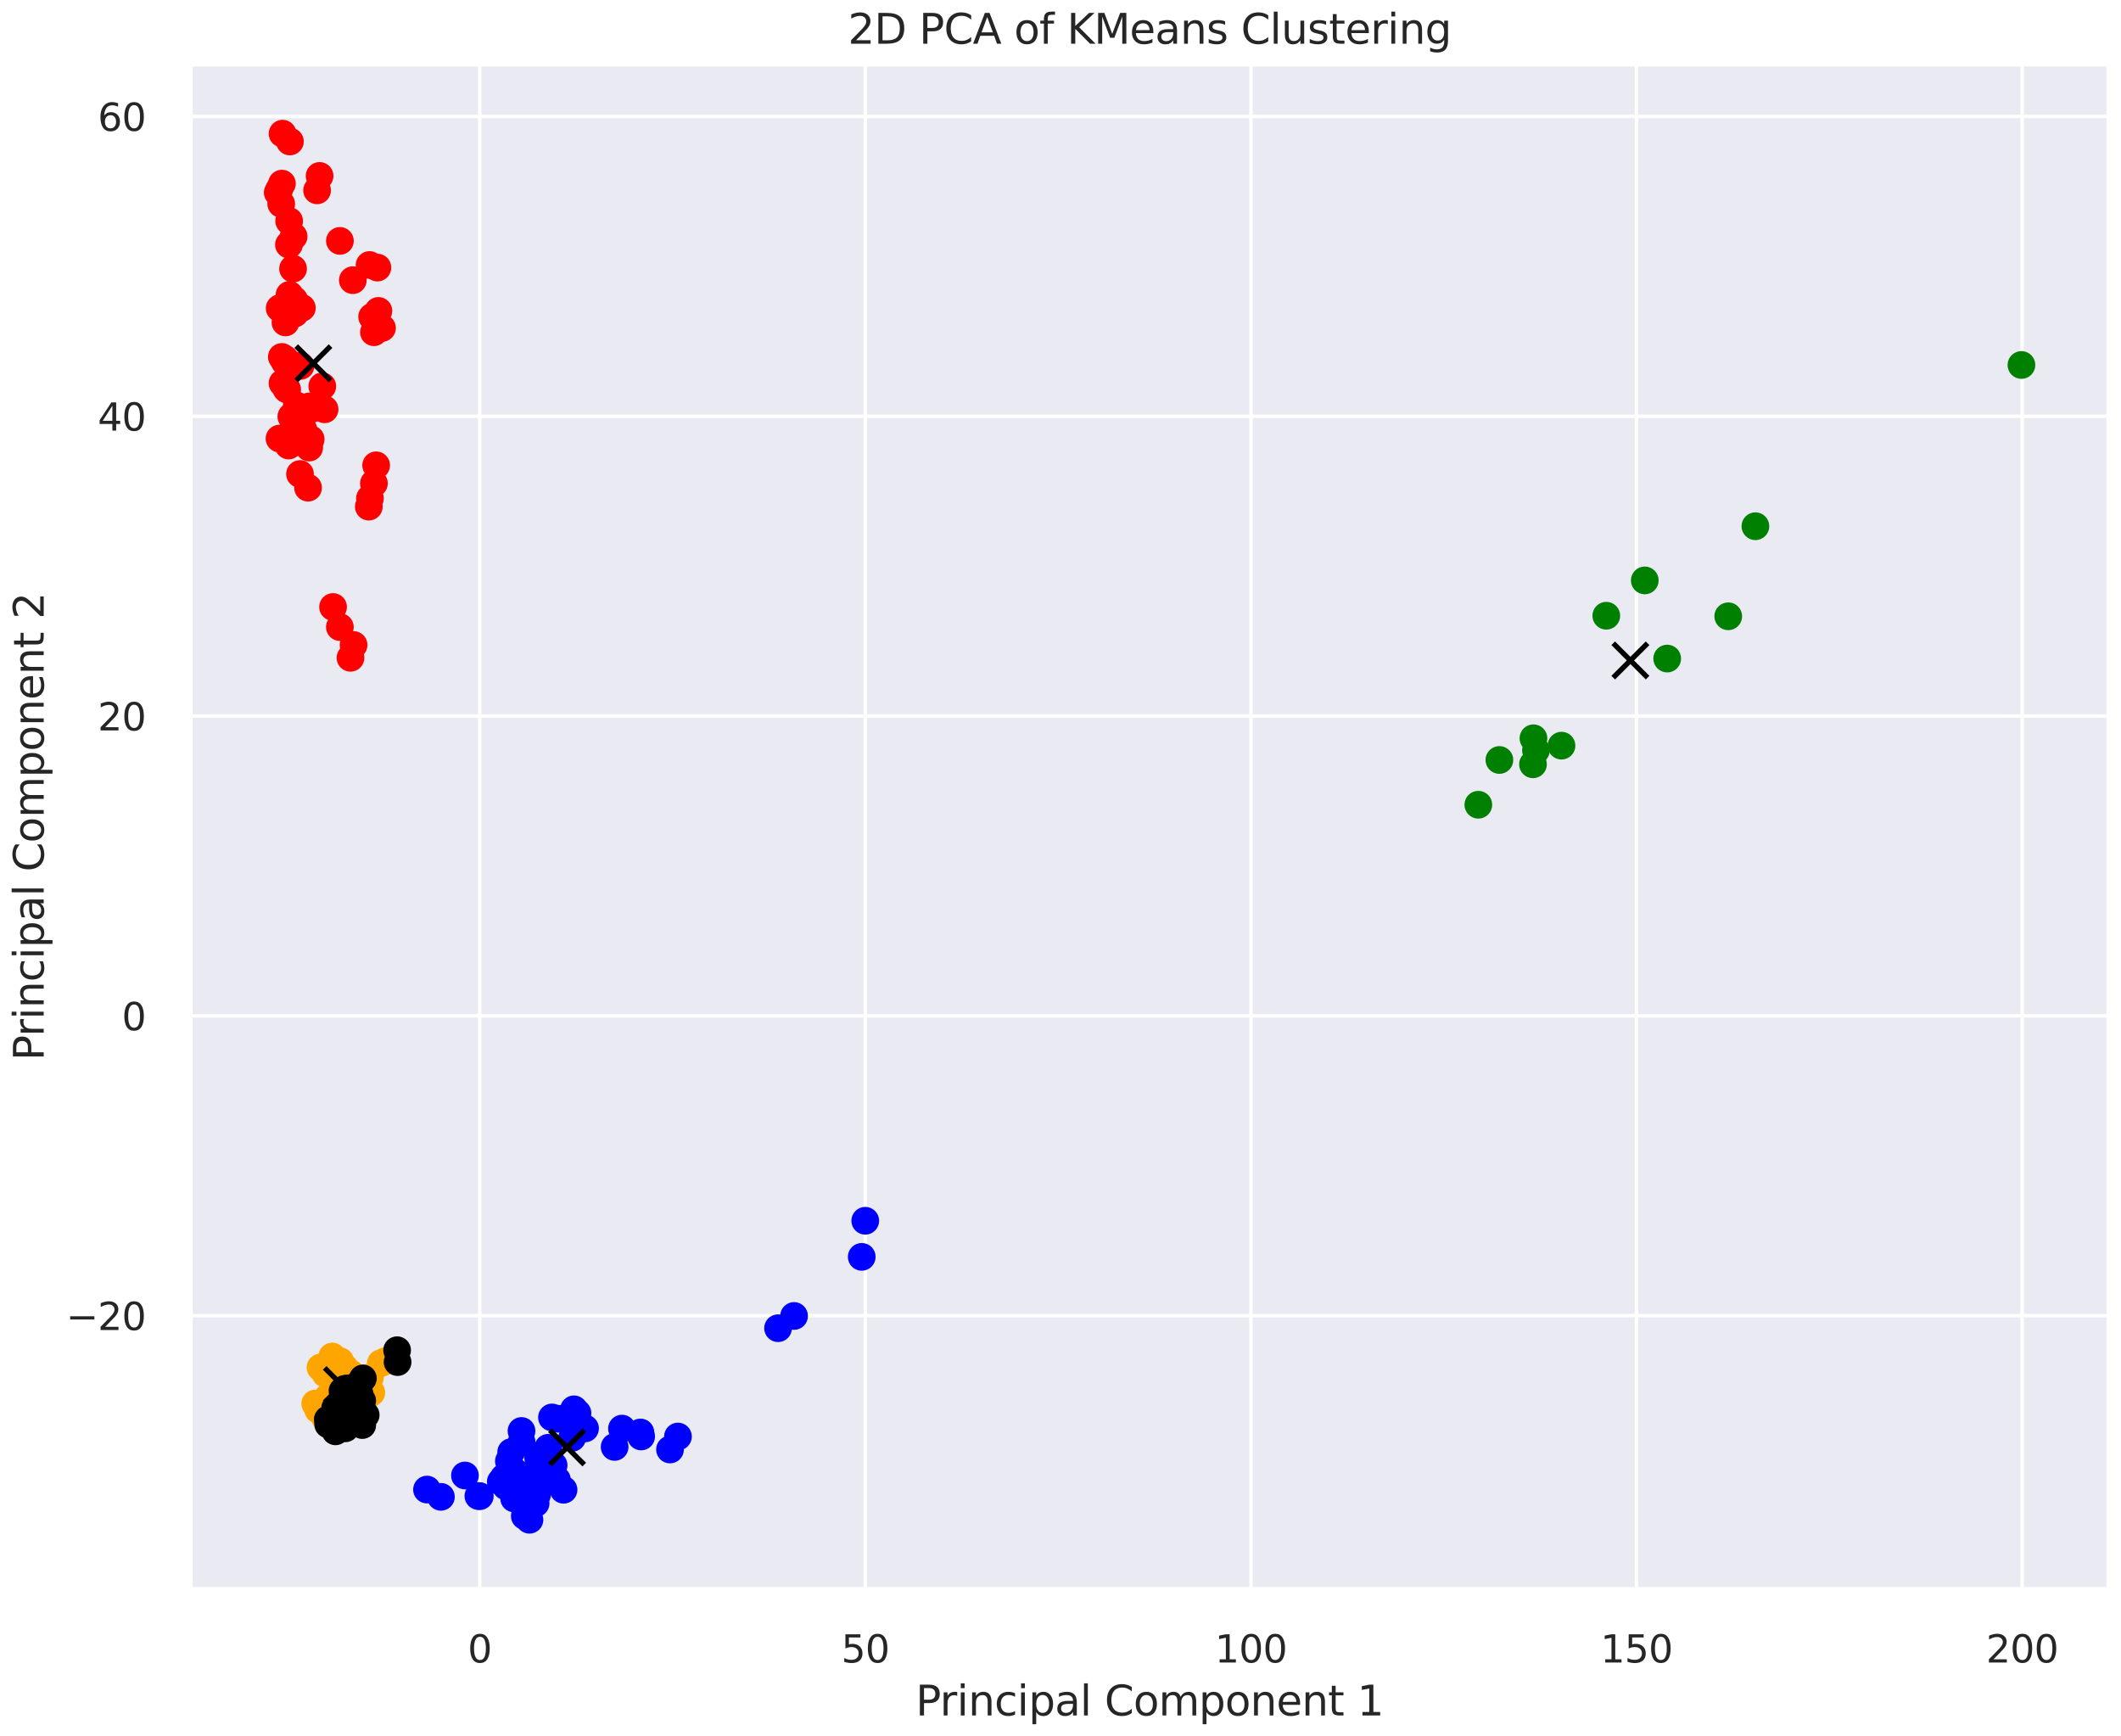 <?xml version="1.0" encoding="utf-8" standalone="no"?>
<!DOCTYPE svg PUBLIC "-//W3C//DTD SVG 1.1//EN"
  "http://www.w3.org/Graphics/SVG/1.1/DTD/svg11.dtd">
<svg height="505.098pt" version="1.1" viewBox="0 0 617.029 505.098" width="617.029pt" xmlns="http://www.w3.org/2000/svg" xmlns:xlink="http://www.w3.org/1999/xlink">
 <defs>
  <style type="text/css">*{stroke-linecap:butt;stroke-linejoin:round;}</style>
 </defs>
 <g id="figure_1">
  <g id="patch_1">
   <path d="M 0 505.098 
L 617.029 505.098 
L 617.029 0 
L 0 0 
z
" style="fill:#ffffff;"/>
  </g>
  <g id="axes_1">
   <g id="patch_2">
    <path d="M 55.429 462.238 
L 613.429 462.238 
L 613.429 18.718 
L 55.429 18.718 
z
" style="fill:#eaeaf2;"/>
   </g>
   <g id="matplotlib.axis_1">
    <g id="xtick_1">
     <g id="line2d_1">
      <path clip-path="url(#pc7538331e0)" d="M 139.546 462.238 
L 139.546 18.718 
" style="fill:none;stroke:#ffffff;stroke-linecap:round;"/>
     </g>
     <g id="text_1">
      <!-- 0 -->
      <g style="fill:#262626;" transform="translate(136.047 483.596)scale(0.11 -0.11)">
       <defs>
        <path d="M 2034 4250 
Q 1547 4250 1301 3770 
Q 1056 3291 1056 2328 
Q 1056 1369 1301 889 
Q 1547 409 2034 409 
Q 2525 409 2770 889 
Q 3016 1369 3016 2328 
Q 3016 3291 2770 3770 
Q 2525 4250 2034 4250 
z
M 2034 4750 
Q 2819 4750 3233 4129 
Q 3647 3509 3647 2328 
Q 3647 1150 3233 529 
Q 2819 -91 2034 -91 
Q 1250 -91 836 529 
Q 422 1150 422 2328 
Q 422 3509 836 4129 
Q 1250 4750 2034 4750 
z
" id="DejaVuSans-30" transform="scale(0.016)"/>
       </defs>
       <use xlink:href="#DejaVuSans-30"/>
      </g>
     </g>
    </g>
    <g id="xtick_2">
     <g id="line2d_2">
      <path clip-path="url(#pc7538331e0)" d="M 251.727 462.238 
L 251.727 18.718 
" style="fill:none;stroke:#ffffff;stroke-linecap:round;"/>
     </g>
     <g id="text_2">
      <!-- 50 -->
      <g style="fill:#262626;" transform="translate(244.728 483.596)scale(0.11 -0.11)">
       <defs>
        <path d="M 691 4666 
L 3169 4666 
L 3169 4134 
L 1269 4134 
L 1269 2991 
Q 1406 3038 1543 3061 
Q 1681 3084 1819 3084 
Q 2600 3084 3056 2656 
Q 3513 2228 3513 1497 
Q 3513 744 3044 326 
Q 2575 -91 1722 -91 
Q 1428 -91 1123 -41 
Q 819 9 494 109 
L 494 744 
Q 775 591 1075 516 
Q 1375 441 1709 441 
Q 2250 441 2565 725 
Q 2881 1009 2881 1497 
Q 2881 1984 2565 2268 
Q 2250 2553 1709 2553 
Q 1456 2553 1204 2497 
Q 953 2441 691 2322 
L 691 4666 
z
" id="DejaVuSans-35" transform="scale(0.016)"/>
       </defs>
       <use xlink:href="#DejaVuSans-35"/>
       <use x="63.623" xlink:href="#DejaVuSans-30"/>
      </g>
     </g>
    </g>
    <g id="xtick_3">
     <g id="line2d_3">
      <path clip-path="url(#pc7538331e0)" d="M 363.908 462.238 
L 363.908 18.718 
" style="fill:none;stroke:#ffffff;stroke-linecap:round;"/>
     </g>
     <g id="text_3">
      <!-- 100 -->
      <g style="fill:#262626;" transform="translate(353.409 483.596)scale(0.11 -0.11)">
       <defs>
        <path d="M 794 531 
L 1825 531 
L 1825 4091 
L 703 3866 
L 703 4441 
L 1819 4666 
L 2450 4666 
L 2450 531 
L 3481 531 
L 3481 0 
L 794 0 
L 794 531 
z
" id="DejaVuSans-31" transform="scale(0.016)"/>
       </defs>
       <use xlink:href="#DejaVuSans-31"/>
       <use x="63.623" xlink:href="#DejaVuSans-30"/>
       <use x="127.246" xlink:href="#DejaVuSans-30"/>
      </g>
     </g>
    </g>
    <g id="xtick_4">
     <g id="line2d_4">
      <path clip-path="url(#pc7538331e0)" d="M 476.088 462.238 
L 476.088 18.718 
" style="fill:none;stroke:#ffffff;stroke-linecap:round;"/>
     </g>
     <g id="text_4">
      <!-- 150 -->
      <g style="fill:#262626;" transform="translate(465.59 483.596)scale(0.11 -0.11)">
       <use xlink:href="#DejaVuSans-31"/>
       <use x="63.623" xlink:href="#DejaVuSans-35"/>
       <use x="127.246" xlink:href="#DejaVuSans-30"/>
      </g>
     </g>
    </g>
    <g id="xtick_5">
     <g id="line2d_5">
      <path clip-path="url(#pc7538331e0)" d="M 588.269 462.238 
L 588.269 18.718 
" style="fill:none;stroke:#ffffff;stroke-linecap:round;"/>
     </g>
     <g id="text_5">
      <!-- 200 -->
      <g style="fill:#262626;" transform="translate(577.771 483.596)scale(0.11 -0.11)">
       <defs>
        <path d="M 1228 531 
L 3431 531 
L 3431 0 
L 469 0 
L 469 531 
Q 828 903 1448 1529 
Q 2069 2156 2228 2338 
Q 2531 2678 2651 2914 
Q 2772 3150 2772 3378 
Q 2772 3750 2511 3984 
Q 2250 4219 1831 4219 
Q 1534 4219 1204 4116 
Q 875 4013 500 3803 
L 500 4441 
Q 881 4594 1212 4672 
Q 1544 4750 1819 4750 
Q 2544 4750 2975 4387 
Q 3406 4025 3406 3419 
Q 3406 3131 3298 2873 
Q 3191 2616 2906 2266 
Q 2828 2175 2409 1742 
Q 1991 1309 1228 531 
z
" id="DejaVuSans-32" transform="scale(0.016)"/>
       </defs>
       <use xlink:href="#DejaVuSans-32"/>
       <use x="63.623" xlink:href="#DejaVuSans-30"/>
       <use x="127.246" xlink:href="#DejaVuSans-30"/>
      </g>
     </g>
    </g>
    <g id="text_6">
     <!-- Principal Component 1 -->
     <g style="fill:#262626;" transform="translate(266.395 499.002)scale(0.12 -0.12)">
      <defs>
       <path d="M 1259 4147 
L 1259 2394 
L 2053 2394 
Q 2494 2394 2734 2622 
Q 2975 2850 2975 3272 
Q 2975 3691 2734 3919 
Q 2494 4147 2053 4147 
L 1259 4147 
z
M 628 4666 
L 2053 4666 
Q 2838 4666 3239 4311 
Q 3641 3956 3641 3272 
Q 3641 2581 3239 2228 
Q 2838 1875 2053 1875 
L 1259 1875 
L 1259 0 
L 628 0 
L 628 4666 
z
" id="DejaVuSans-50" transform="scale(0.016)"/>
       <path d="M 2631 2963 
Q 2534 3019 2420 3045 
Q 2306 3072 2169 3072 
Q 1681 3072 1420 2755 
Q 1159 2438 1159 1844 
L 1159 0 
L 581 0 
L 581 3500 
L 1159 3500 
L 1159 2956 
Q 1341 3275 1631 3429 
Q 1922 3584 2338 3584 
Q 2397 3584 2469 3576 
Q 2541 3569 2628 3553 
L 2631 2963 
z
" id="DejaVuSans-72" transform="scale(0.016)"/>
       <path d="M 603 3500 
L 1178 3500 
L 1178 0 
L 603 0 
L 603 3500 
z
M 603 4863 
L 1178 4863 
L 1178 4134 
L 603 4134 
L 603 4863 
z
" id="DejaVuSans-69" transform="scale(0.016)"/>
       <path d="M 3513 2113 
L 3513 0 
L 2938 0 
L 2938 2094 
Q 2938 2591 2744 2837 
Q 2550 3084 2163 3084 
Q 1697 3084 1428 2787 
Q 1159 2491 1159 1978 
L 1159 0 
L 581 0 
L 581 3500 
L 1159 3500 
L 1159 2956 
Q 1366 3272 1645 3428 
Q 1925 3584 2291 3584 
Q 2894 3584 3203 3211 
Q 3513 2838 3513 2113 
z
" id="DejaVuSans-6e" transform="scale(0.016)"/>
       <path d="M 3122 3366 
L 3122 2828 
Q 2878 2963 2633 3030 
Q 2388 3097 2138 3097 
Q 1578 3097 1268 2742 
Q 959 2388 959 1747 
Q 959 1106 1268 751 
Q 1578 397 2138 397 
Q 2388 397 2633 464 
Q 2878 531 3122 666 
L 3122 134 
Q 2881 22 2623 -34 
Q 2366 -91 2075 -91 
Q 1284 -91 818 406 
Q 353 903 353 1747 
Q 353 2603 823 3093 
Q 1294 3584 2113 3584 
Q 2378 3584 2631 3529 
Q 2884 3475 3122 3366 
z
" id="DejaVuSans-63" transform="scale(0.016)"/>
       <path d="M 1159 525 
L 1159 -1331 
L 581 -1331 
L 581 3500 
L 1159 3500 
L 1159 2969 
Q 1341 3281 1617 3432 
Q 1894 3584 2278 3584 
Q 2916 3584 3314 3078 
Q 3713 2572 3713 1747 
Q 3713 922 3314 415 
Q 2916 -91 2278 -91 
Q 1894 -91 1617 61 
Q 1341 213 1159 525 
z
M 3116 1747 
Q 3116 2381 2855 2742 
Q 2594 3103 2138 3103 
Q 1681 3103 1420 2742 
Q 1159 2381 1159 1747 
Q 1159 1113 1420 752 
Q 1681 391 2138 391 
Q 2594 391 2855 752 
Q 3116 1113 3116 1747 
z
" id="DejaVuSans-70" transform="scale(0.016)"/>
       <path d="M 2194 1759 
Q 1497 1759 1228 1600 
Q 959 1441 959 1056 
Q 959 750 1161 570 
Q 1363 391 1709 391 
Q 2188 391 2477 730 
Q 2766 1069 2766 1631 
L 2766 1759 
L 2194 1759 
z
M 3341 1997 
L 3341 0 
L 2766 0 
L 2766 531 
Q 2569 213 2275 61 
Q 1981 -91 1556 -91 
Q 1019 -91 701 211 
Q 384 513 384 1019 
Q 384 1609 779 1909 
Q 1175 2209 1959 2209 
L 2766 2209 
L 2766 2266 
Q 2766 2663 2505 2880 
Q 2244 3097 1772 3097 
Q 1472 3097 1187 3025 
Q 903 2953 641 2809 
L 641 3341 
Q 956 3463 1253 3523 
Q 1550 3584 1831 3584 
Q 2591 3584 2966 3190 
Q 3341 2797 3341 1997 
z
" id="DejaVuSans-61" transform="scale(0.016)"/>
       <path d="M 603 4863 
L 1178 4863 
L 1178 0 
L 603 0 
L 603 4863 
z
" id="DejaVuSans-6c" transform="scale(0.016)"/>
       <path id="DejaVuSans-20" transform="scale(0.016)"/>
       <path d="M 4122 4306 
L 4122 3641 
Q 3803 3938 3442 4084 
Q 3081 4231 2675 4231 
Q 1875 4231 1450 3742 
Q 1025 3253 1025 2328 
Q 1025 1406 1450 917 
Q 1875 428 2675 428 
Q 3081 428 3442 575 
Q 3803 722 4122 1019 
L 4122 359 
Q 3791 134 3420 21 
Q 3050 -91 2638 -91 
Q 1578 -91 968 557 
Q 359 1206 359 2328 
Q 359 3453 968 4101 
Q 1578 4750 2638 4750 
Q 3056 4750 3426 4639 
Q 3797 4528 4122 4306 
z
" id="DejaVuSans-43" transform="scale(0.016)"/>
       <path d="M 1959 3097 
Q 1497 3097 1228 2736 
Q 959 2375 959 1747 
Q 959 1119 1226 758 
Q 1494 397 1959 397 
Q 2419 397 2687 759 
Q 2956 1122 2956 1747 
Q 2956 2369 2687 2733 
Q 2419 3097 1959 3097 
z
M 1959 3584 
Q 2709 3584 3137 3096 
Q 3566 2609 3566 1747 
Q 3566 888 3137 398 
Q 2709 -91 1959 -91 
Q 1206 -91 779 398 
Q 353 888 353 1747 
Q 353 2609 779 3096 
Q 1206 3584 1959 3584 
z
" id="DejaVuSans-6f" transform="scale(0.016)"/>
       <path d="M 3328 2828 
Q 3544 3216 3844 3400 
Q 4144 3584 4550 3584 
Q 5097 3584 5394 3201 
Q 5691 2819 5691 2113 
L 5691 0 
L 5113 0 
L 5113 2094 
Q 5113 2597 4934 2840 
Q 4756 3084 4391 3084 
Q 3944 3084 3684 2787 
Q 3425 2491 3425 1978 
L 3425 0 
L 2847 0 
L 2847 2094 
Q 2847 2600 2669 2842 
Q 2491 3084 2119 3084 
Q 1678 3084 1418 2786 
Q 1159 2488 1159 1978 
L 1159 0 
L 581 0 
L 581 3500 
L 1159 3500 
L 1159 2956 
Q 1356 3278 1631 3431 
Q 1906 3584 2284 3584 
Q 2666 3584 2933 3390 
Q 3200 3197 3328 2828 
z
" id="DejaVuSans-6d" transform="scale(0.016)"/>
       <path d="M 3597 1894 
L 3597 1613 
L 953 1613 
Q 991 1019 1311 708 
Q 1631 397 2203 397 
Q 2534 397 2845 478 
Q 3156 559 3463 722 
L 3463 178 
Q 3153 47 2828 -22 
Q 2503 -91 2169 -91 
Q 1331 -91 842 396 
Q 353 884 353 1716 
Q 353 2575 817 3079 
Q 1281 3584 2069 3584 
Q 2775 3584 3186 3129 
Q 3597 2675 3597 1894 
z
M 3022 2063 
Q 3016 2534 2758 2815 
Q 2500 3097 2075 3097 
Q 1594 3097 1305 2825 
Q 1016 2553 972 2059 
L 3022 2063 
z
" id="DejaVuSans-65" transform="scale(0.016)"/>
       <path d="M 1172 4494 
L 1172 3500 
L 2356 3500 
L 2356 3053 
L 1172 3053 
L 1172 1153 
Q 1172 725 1289 603 
Q 1406 481 1766 481 
L 2356 481 
L 2356 0 
L 1766 0 
Q 1100 0 847 248 
Q 594 497 594 1153 
L 594 3053 
L 172 3053 
L 172 3500 
L 594 3500 
L 594 4494 
L 1172 4494 
z
" id="DejaVuSans-74" transform="scale(0.016)"/>
      </defs>
      <use xlink:href="#DejaVuSans-50"/>
      <use x="58.553" xlink:href="#DejaVuSans-72"/>
      <use x="99.666" xlink:href="#DejaVuSans-69"/>
      <use x="127.449" xlink:href="#DejaVuSans-6e"/>
      <use x="190.828" xlink:href="#DejaVuSans-63"/>
      <use x="245.809" xlink:href="#DejaVuSans-69"/>
      <use x="273.592" xlink:href="#DejaVuSans-70"/>
      <use x="337.068" xlink:href="#DejaVuSans-61"/>
      <use x="398.348" xlink:href="#DejaVuSans-6c"/>
      <use x="426.131" xlink:href="#DejaVuSans-20"/>
      <use x="457.918" xlink:href="#DejaVuSans-43"/>
      <use x="527.742" xlink:href="#DejaVuSans-6f"/>
      <use x="588.924" xlink:href="#DejaVuSans-6d"/>
      <use x="686.336" xlink:href="#DejaVuSans-70"/>
      <use x="749.812" xlink:href="#DejaVuSans-6f"/>
      <use x="810.994" xlink:href="#DejaVuSans-6e"/>
      <use x="874.373" xlink:href="#DejaVuSans-65"/>
      <use x="935.896" xlink:href="#DejaVuSans-6e"/>
      <use x="999.275" xlink:href="#DejaVuSans-74"/>
      <use x="1038.484" xlink:href="#DejaVuSans-20"/>
      <use x="1070.271" xlink:href="#DejaVuSans-31"/>
     </g>
    </g>
   </g>
   <g id="matplotlib.axis_2">
    <g id="ytick_1">
     <g id="line2d_6">
      <path clip-path="url(#pc7538331e0)" d="M 55.429 382.704 
L 613.429 382.704 
" style="fill:none;stroke:#ffffff;stroke-linecap:round;"/>
     </g>
     <g id="text_7">
      <!-- −20 -->
      <g style="fill:#262626;" transform="translate(19.214 386.883)scale(0.11 -0.11)">
       <defs>
        <path d="M 678 2272 
L 4684 2272 
L 4684 1741 
L 678 1741 
L 678 2272 
z
" id="DejaVuSans-2212" transform="scale(0.016)"/>
       </defs>
       <use xlink:href="#DejaVuSans-2212"/>
       <use x="83.789" xlink:href="#DejaVuSans-32"/>
       <use x="147.412" xlink:href="#DejaVuSans-30"/>
      </g>
     </g>
    </g>
    <g id="ytick_2">
     <g id="line2d_7">
      <path clip-path="url(#pc7538331e0)" d="M 55.429 295.497 
L 613.429 295.497 
" style="fill:none;stroke:#ffffff;stroke-linecap:round;"/>
     </g>
     <g id="text_8">
      <!-- 0 -->
      <g style="fill:#262626;" transform="translate(35.43 299.677)scale(0.11 -0.11)">
       <use xlink:href="#DejaVuSans-30"/>
      </g>
     </g>
    </g>
    <g id="ytick_3">
     <g id="line2d_8">
      <path clip-path="url(#pc7538331e0)" d="M 55.429 208.291 
L 613.429 208.291 
" style="fill:none;stroke:#ffffff;stroke-linecap:round;"/>
     </g>
     <g id="text_9">
      <!-- 20 -->
      <g style="fill:#262626;" transform="translate(28.431 212.47)scale(0.11 -0.11)">
       <use xlink:href="#DejaVuSans-32"/>
       <use x="63.623" xlink:href="#DejaVuSans-30"/>
      </g>
     </g>
    </g>
    <g id="ytick_4">
     <g id="line2d_9">
      <path clip-path="url(#pc7538331e0)" d="M 55.429 121.084 
L 613.429 121.084 
" style="fill:none;stroke:#ffffff;stroke-linecap:round;"/>
     </g>
     <g id="text_10">
      <!-- 40 -->
      <g style="fill:#262626;" transform="translate(28.431 125.263)scale(0.11 -0.11)">
       <defs>
        <path d="M 2419 4116 
L 825 1625 
L 2419 1625 
L 2419 4116 
z
M 2253 4666 
L 3047 4666 
L 3047 1625 
L 3713 1625 
L 3713 1100 
L 3047 1100 
L 3047 0 
L 2419 0 
L 2419 1100 
L 313 1100 
L 313 1709 
L 2253 4666 
z
" id="DejaVuSans-34" transform="scale(0.016)"/>
       </defs>
       <use xlink:href="#DejaVuSans-34"/>
       <use x="63.623" xlink:href="#DejaVuSans-30"/>
      </g>
     </g>
    </g>
    <g id="ytick_5">
     <g id="line2d_10">
      <path clip-path="url(#pc7538331e0)" d="M 55.429 33.877 
L 613.429 33.877 
" style="fill:none;stroke:#ffffff;stroke-linecap:round;"/>
     </g>
     <g id="text_11">
      <!-- 60 -->
      <g style="fill:#262626;" transform="translate(28.431 38.056)scale(0.11 -0.11)">
       <defs>
        <path d="M 2113 2584 
Q 1688 2584 1439 2293 
Q 1191 2003 1191 1497 
Q 1191 994 1439 701 
Q 1688 409 2113 409 
Q 2538 409 2786 701 
Q 3034 994 3034 1497 
Q 3034 2003 2786 2293 
Q 2538 2584 2113 2584 
z
M 3366 4563 
L 3366 3988 
Q 3128 4100 2886 4159 
Q 2644 4219 2406 4219 
Q 1781 4219 1451 3797 
Q 1122 3375 1075 2522 
Q 1259 2794 1537 2939 
Q 1816 3084 2150 3084 
Q 2853 3084 3261 2657 
Q 3669 2231 3669 1497 
Q 3669 778 3244 343 
Q 2819 -91 2113 -91 
Q 1303 -91 875 529 
Q 447 1150 447 2328 
Q 447 3434 972 4092 
Q 1497 4750 2381 4750 
Q 2619 4750 2861 4703 
Q 3103 4656 3366 4563 
z
" id="DejaVuSans-36" transform="scale(0.016)"/>
       </defs>
       <use xlink:href="#DejaVuSans-36"/>
       <use x="63.623" xlink:href="#DejaVuSans-30"/>
      </g>
     </g>
    </g>
    <g id="text_12">
     <!-- Principal Component 2 -->
     <g style="fill:#262626;" transform="translate(12.718 308.512)rotate(-90)scale(0.12 -0.12)">
      <use xlink:href="#DejaVuSans-50"/>
      <use x="58.553" xlink:href="#DejaVuSans-72"/>
      <use x="99.666" xlink:href="#DejaVuSans-69"/>
      <use x="127.449" xlink:href="#DejaVuSans-6e"/>
      <use x="190.828" xlink:href="#DejaVuSans-63"/>
      <use x="245.809" xlink:href="#DejaVuSans-69"/>
      <use x="273.592" xlink:href="#DejaVuSans-70"/>
      <use x="337.068" xlink:href="#DejaVuSans-61"/>
      <use x="398.348" xlink:href="#DejaVuSans-6c"/>
      <use x="426.131" xlink:href="#DejaVuSans-20"/>
      <use x="457.918" xlink:href="#DejaVuSans-43"/>
      <use x="527.742" xlink:href="#DejaVuSans-6f"/>
      <use x="588.924" xlink:href="#DejaVuSans-6d"/>
      <use x="686.336" xlink:href="#DejaVuSans-70"/>
      <use x="749.812" xlink:href="#DejaVuSans-6f"/>
      <use x="810.994" xlink:href="#DejaVuSans-6e"/>
      <use x="874.373" xlink:href="#DejaVuSans-65"/>
      <use x="935.896" xlink:href="#DejaVuSans-6e"/>
      <use x="999.275" xlink:href="#DejaVuSans-74"/>
      <use x="1038.484" xlink:href="#DejaVuSans-20"/>
      <use x="1070.271" xlink:href="#DejaVuSans-32"/>
     </g>
    </g>
   </g>
   <g id="PathCollection_1">
    <defs>
     <path d="M 0 3.536 
C 0.938 3.536 1.837 3.163 2.5 2.5 
C 3.163 1.837 3.536 0.938 3.536 0 
C 3.536 -0.938 3.163 -1.837 2.5 -2.5 
C 1.837 -3.163 0.938 -3.536 0 -3.536 
C -0.938 -3.536 -1.837 -3.163 -2.5 -2.5 
C -3.163 -1.837 -3.536 -0.938 -3.536 0 
C -3.536 0.938 -3.163 1.837 -2.5 2.5 
C -1.837 3.163 -0.938 3.536 0 3.536 
z
" id="m1cd8413b7b" style="stroke:#ffa500;"/>
    </defs>
    <g clip-path="url(#pc7538331e0)">
     <use style="fill:#ffa500;stroke:#ffa500;" x="97.732" xlink:href="#m1cd8413b7b" y="403.321"/>
     <use style="fill:#ffa500;stroke:#ffa500;" x="97.269" xlink:href="#m1cd8413b7b" y="403.902"/>
     <use style="fill:#ffa500;stroke:#ffa500;" x="94.446" xlink:href="#m1cd8413b7b" y="412.096"/>
     <use style="fill:#ffa500;stroke:#ffa500;" x="92.542" xlink:href="#m1cd8413b7b" y="410.053"/>
     <use style="fill:#ffa500;stroke:#ffa500;" x="95.424" xlink:href="#m1cd8413b7b" y="406.373"/>
     <use style="fill:#ffa500;stroke:#ffa500;" x="96.346" xlink:href="#m1cd8413b7b" y="409.807"/>
     <use style="fill:#ffa500;stroke:#ffa500;" x="104.04" xlink:href="#m1cd8413b7b" y="403.378"/>
     <use style="fill:#ffa500;stroke:#ffa500;" x="105.731" xlink:href="#m1cd8413b7b" y="402.791"/>
     <use style="fill:#ffa500;stroke:#ffa500;" x="100.219" xlink:href="#m1cd8413b7b" y="397.806"/>
     <use style="fill:#ffa500;stroke:#ffa500;" x="100.264" xlink:href="#m1cd8413b7b" y="398.776"/>
     <use style="fill:#ffa500;stroke:#ffa500;" x="97.138" xlink:href="#m1cd8413b7b" y="400.749"/>
     <use style="fill:#ffa500;stroke:#ffa500;" x="97.617" xlink:href="#m1cd8413b7b" y="403.576"/>
     <use style="fill:#ffa500;stroke:#ffa500;" x="102.103" xlink:href="#m1cd8413b7b" y="399.552"/>
     <use style="fill:#ffa500;stroke:#ffa500;" x="101.376" xlink:href="#m1cd8413b7b" y="403.132"/>
     <use style="fill:#ffa500;stroke:#ffa500;" x="94.463" xlink:href="#m1cd8413b7b" y="398.781"/>
     <use style="fill:#ffa500;stroke:#ffa500;" x="93.236" xlink:href="#m1cd8413b7b" y="397.773"/>
     <use style="fill:#ffa500;stroke:#ffa500;" x="94.666" xlink:href="#m1cd8413b7b" y="399.579"/>
     <use style="fill:#ffa500;stroke:#ffa500;" x="95.053" xlink:href="#m1cd8413b7b" y="397.857"/>
     <use style="fill:#ffa500;stroke:#ffa500;" x="108.019" xlink:href="#m1cd8413b7b" y="405.075"/>
     <use style="fill:#ffa500;stroke:#ffa500;" x="107.255" xlink:href="#m1cd8413b7b" y="405.617"/>
     <use style="fill:#ffa500;stroke:#ffa500;" x="107.461" xlink:href="#m1cd8413b7b" y="400.774"/>
     <use style="fill:#ffa500;stroke:#ffa500;" x="107.615" xlink:href="#m1cd8413b7b" y="400.642"/>
     <use style="fill:#ffa500;stroke:#ffa500;" x="98.963" xlink:href="#m1cd8413b7b" y="395.95"/>
     <use style="fill:#ffa500;stroke:#ffa500;" x="96.658" xlink:href="#m1cd8413b7b" y="394.581"/>
     <use style="fill:#ffa500;stroke:#ffa500;" x="112.149" xlink:href="#m1cd8413b7b" y="395.929"/>
     <use style="fill:#ffa500;stroke:#ffa500;" x="110.804" xlink:href="#m1cd8413b7b" y="396.517"/>
     <use style="fill:#ffa500;stroke:#ffa500;" x="92.05" xlink:href="#m1cd8413b7b" y="408.396"/>
     <use style="fill:#ffa500;stroke:#ffa500;" x="91.702" xlink:href="#m1cd8413b7b" y="408.267"/>
     <use style="fill:#ffa500;stroke:#ffa500;" x="96.269" xlink:href="#m1cd8413b7b" y="413.015"/>
     <use style="fill:#ffa500;stroke:#ffa500;" x="95.03" xlink:href="#m1cd8413b7b" y="413.136"/>
    </g>
   </g>
   <g id="PathCollection_2">
    <defs>
     <path d="M 0 3.536 
C 0.938 3.536 1.837 3.163 2.5 2.5 
C 3.163 1.837 3.536 0.938 3.536 0 
C 3.536 -0.938 3.163 -1.837 2.5 -2.5 
C 1.837 -3.163 0.938 -3.536 0 -3.536 
C -0.938 -3.536 -1.837 -3.163 -2.5 -2.5 
C -3.163 -1.837 -3.536 -0.938 -3.536 0 
C -3.536 0.938 -3.163 1.837 -2.5 2.5 
C -1.837 3.163 -0.938 3.536 0 3.536 
z
" id="m975caaca5e" style="stroke:#008000;"/>
    </defs>
    <g clip-path="url(#pc7538331e0)">
     <use style="fill:#008000;stroke:#008000;" x="430.069" xlink:href="#m975caaca5e" y="234.088"/>
     <use style="fill:#008000;stroke:#008000;" x="446.831" xlink:href="#m975caaca5e" y="218.241"/>
     <use style="fill:#008000;stroke:#008000;" x="445.965" xlink:href="#m975caaca5e" y="222.321"/>
     <use style="fill:#008000;stroke:#008000;" x="454.262" xlink:href="#m975caaca5e" y="216.901"/>
     <use style="fill:#008000;stroke:#008000;" x="485.01" xlink:href="#m975caaca5e" y="191.566"/>
     <use style="fill:#008000;stroke:#008000;" x="502.77" xlink:href="#m975caaca5e" y="179.267"/>
     <use style="fill:#008000;stroke:#008000;" x="510.675" xlink:href="#m975caaca5e" y="153.07"/>
     <use style="fill:#008000;stroke:#008000;" x="588.065" xlink:href="#m975caaca5e" y="106.171"/>
     <use style="fill:#008000;stroke:#008000;" x="478.489" xlink:href="#m975caaca5e" y="168.832"/>
     <use style="fill:#008000;stroke:#008000;" x="467.294" xlink:href="#m975caaca5e" y="179.108"/>
     <use style="fill:#008000;stroke:#008000;" x="436.194" xlink:href="#m975caaca5e" y="221.065"/>
     <use style="fill:#008000;stroke:#008000;" x="446.1" xlink:href="#m975caaca5e" y="214.751"/>
    </g>
   </g>
   <g id="PathCollection_3">
    <defs>
     <path d="M 0 3.536 
C 0.938 3.536 1.837 3.163 2.5 2.5 
C 3.163 1.837 3.536 0.938 3.536 0 
C 3.536 -0.938 3.163 -1.837 2.5 -2.5 
C 1.837 -3.163 0.938 -3.536 0 -3.536 
C -0.938 -3.536 -1.837 -3.163 -2.5 -2.5 
C -3.163 -1.837 -3.536 -0.938 -3.536 0 
C -3.536 0.938 -3.163 1.837 -2.5 2.5 
C -1.837 3.163 -0.938 3.536 0 3.536 
z
" id="m16de7e9abf" style="stroke:#ff0000;"/>
    </defs>
    <g clip-path="url(#pc7538331e0)">
     <use style="fill:#ff0000;stroke:#ff0000;" x="85.256" xlink:href="#m16de7e9abf" y="78.157"/>
     <use style="fill:#ff0000;stroke:#ff0000;" x="84.058" xlink:href="#m16de7e9abf" y="71.165"/>
     <use style="fill:#ff0000;stroke:#ff0000;" x="84.226" xlink:href="#m16de7e9abf" y="85.767"/>
     <use style="fill:#ff0000;stroke:#ff0000;" x="85.589" xlink:href="#m16de7e9abf" y="87.246"/>
     <use style="fill:#ff0000;stroke:#ff0000;" x="89.95" xlink:href="#m16de7e9abf" y="130.19"/>
     <use style="fill:#ff0000;stroke:#ff0000;" x="90.382" xlink:href="#m16de7e9abf" y="127.745"/>
     <use style="fill:#ff0000;stroke:#ff0000;" x="107.295" xlink:href="#m16de7e9abf" y="147.372"/>
     <use style="fill:#ff0000;stroke:#ff0000;" x="107.622" xlink:href="#m16de7e9abf" y="144.963"/>
     <use style="fill:#ff0000;stroke:#ff0000;" x="93.759" xlink:href="#m16de7e9abf" y="112.359"/>
     <use style="fill:#ff0000;stroke:#ff0000;" x="94.428" xlink:href="#m16de7e9abf" y="119.059"/>
     <use style="fill:#ff0000;stroke:#ff0000;" x="89.618" xlink:href="#m16de7e9abf" y="141.866"/>
     <use style="fill:#ff0000;stroke:#ff0000;" x="87.276" xlink:href="#m16de7e9abf" y="137.884"/>
     <use style="fill:#ff0000;stroke:#ff0000;" x="90.529" xlink:href="#m16de7e9abf" y="119.001"/>
     <use style="fill:#ff0000;stroke:#ff0000;" x="89.947" xlink:href="#m16de7e9abf" y="118.231"/>
     <use style="fill:#ff0000;stroke:#ff0000;" x="96.894" xlink:href="#m16de7e9abf" y="176.563"/>
     <use style="fill:#ff0000;stroke:#ff0000;" x="98.874" xlink:href="#m16de7e9abf" y="182.407"/>
     <use style="fill:#ff0000;stroke:#ff0000;" x="102.861" xlink:href="#m16de7e9abf" y="187.618"/>
     <use style="fill:#ff0000;stroke:#ff0000;" x="101.964" xlink:href="#m16de7e9abf" y="191.345"/>
     <use style="fill:#ff0000;stroke:#ff0000;" x="87.818" xlink:href="#m16de7e9abf" y="89.556"/>
     <use style="fill:#ff0000;stroke:#ff0000;" x="85.764" xlink:href="#m16de7e9abf" y="91.208"/>
     <use style="fill:#ff0000;stroke:#ff0000;" x="102.639" xlink:href="#m16de7e9abf" y="81.497"/>
     <use style="fill:#ff0000;stroke:#ff0000;" x="98.883" xlink:href="#m16de7e9abf" y="70.071"/>
     <use style="fill:#ff0000;stroke:#ff0000;" x="87.67" xlink:href="#m16de7e9abf" y="126.765"/>
     <use style="fill:#ff0000;stroke:#ff0000;" x="88.24" xlink:href="#m16de7e9abf" y="124.942"/>
     <use style="fill:#ff0000;stroke:#ff0000;" x="82.842" xlink:href="#m16de7e9abf" y="105.273"/>
     <use style="fill:#ff0000;stroke:#ff0000;" x="81.99" xlink:href="#m16de7e9abf" y="103.827"/>
     <use style="fill:#ff0000;stroke:#ff0000;" x="84.757" xlink:href="#m16de7e9abf" y="121.165"/>
     <use style="fill:#ff0000;stroke:#ff0000;" x="85.985" xlink:href="#m16de7e9abf" y="126.565"/>
     <use style="fill:#ff0000;stroke:#ff0000;" x="82.9" xlink:href="#m16de7e9abf" y="104.406"/>
     <use style="fill:#ff0000;stroke:#ff0000;" x="82.192" xlink:href="#m16de7e9abf" y="111.466"/>
     <use style="fill:#ff0000;stroke:#ff0000;" x="86.329" xlink:href="#m16de7e9abf" y="117.963"/>
     <use style="fill:#ff0000;stroke:#ff0000;" x="85.46" xlink:href="#m16de7e9abf" y="123.088"/>
     <use style="fill:#ff0000;stroke:#ff0000;" x="83.542" xlink:href="#m16de7e9abf" y="113.325"/>
     <use style="fill:#ff0000;stroke:#ff0000;" x="83.283" xlink:href="#m16de7e9abf" y="113.07"/>
     <use style="fill:#ff0000;stroke:#ff0000;" x="87.963" xlink:href="#m16de7e9abf" y="126.323"/>
     <use style="fill:#ff0000;stroke:#ff0000;" x="87.741" xlink:href="#m16de7e9abf" y="128.681"/>
     <use style="fill:#ff0000;stroke:#ff0000;" x="83.97" xlink:href="#m16de7e9abf" y="129.596"/>
     <use style="fill:#ff0000;stroke:#ff0000;" x="81.314" xlink:href="#m16de7e9abf" y="127.573"/>
     <use style="fill:#ff0000;stroke:#ff0000;" x="108.261" xlink:href="#m16de7e9abf" y="92.15"/>
     <use style="fill:#ff0000;stroke:#ff0000;" x="108.784" xlink:href="#m16de7e9abf" y="96.643"/>
     <use style="fill:#ff0000;stroke:#ff0000;" x="109.428" xlink:href="#m16de7e9abf" y="135.353"/>
     <use style="fill:#ff0000;stroke:#ff0000;" x="108.779" xlink:href="#m16de7e9abf" y="140.607"/>
     <use style="fill:#ff0000;stroke:#ff0000;" x="84.119" xlink:href="#m16de7e9abf" y="64.296"/>
     <use style="fill:#ff0000;stroke:#ff0000;" x="85.422" xlink:href="#m16de7e9abf" y="68.786"/>
     <use style="fill:#ff0000;stroke:#ff0000;" x="110.091" xlink:href="#m16de7e9abf" y="90.439"/>
     <use style="fill:#ff0000;stroke:#ff0000;" x="111.13" xlink:href="#m16de7e9abf" y="95.407"/>
     <use style="fill:#ff0000;stroke:#ff0000;" x="84.339" xlink:href="#m16de7e9abf" y="41.155"/>
     <use style="fill:#ff0000;stroke:#ff0000;" x="82.201" xlink:href="#m16de7e9abf" y="38.878"/>
     <use style="fill:#ff0000;stroke:#ff0000;" x="85.262" xlink:href="#m16de7e9abf" y="106.209"/>
     <use style="fill:#ff0000;stroke:#ff0000;" x="87.438" xlink:href="#m16de7e9abf" y="106.43"/>
     <use style="fill:#ff0000;stroke:#ff0000;" x="107.515" xlink:href="#m16de7e9abf" y="77.081"/>
     <use style="fill:#ff0000;stroke:#ff0000;" x="109.789" xlink:href="#m16de7e9abf" y="77.837"/>
     <use style="fill:#ff0000;stroke:#ff0000;" x="92.976" xlink:href="#m16de7e9abf" y="51.17"/>
     <use style="fill:#ff0000;stroke:#ff0000;" x="92.243" xlink:href="#m16de7e9abf" y="55.371"/>
     <use style="fill:#ff0000;stroke:#ff0000;" x="81.239" xlink:href="#m16de7e9abf" y="55.108"/>
     <use style="fill:#ff0000;stroke:#ff0000;" x="81.809" xlink:href="#m16de7e9abf" y="59.29"/>
     <use style="fill:#ff0000;stroke:#ff0000;" x="80.793" xlink:href="#m16de7e9abf" y="56.01"/>
     <use style="fill:#ff0000;stroke:#ff0000;" x="82.017" xlink:href="#m16de7e9abf" y="53.411"/>
     <use style="fill:#ff0000;stroke:#ff0000;" x="81.364" xlink:href="#m16de7e9abf" y="89.66"/>
     <use style="fill:#ff0000;stroke:#ff0000;" x="83.046" xlink:href="#m16de7e9abf" y="93.79"/>
    </g>
   </g>
   <g id="PathCollection_4">
    <defs>
     <path d="M 0 3.536 
C 0.938 3.536 1.837 3.163 2.5 2.5 
C 3.163 1.837 3.536 0.938 3.536 0 
C 3.536 -0.938 3.163 -1.837 2.5 -2.5 
C 1.837 -3.163 0.938 -3.536 0 -3.536 
C -0.938 -3.536 -1.837 -3.163 -2.5 -2.5 
C -3.163 -1.837 -3.536 -0.938 -3.536 0 
C -3.536 0.938 -3.163 1.837 -2.5 2.5 
C -1.837 3.163 -0.938 3.536 0 3.536 
z
" id="m8e78062cc3" style="stroke:#0000ff;"/>
    </defs>
    <g clip-path="url(#pc7538331e0)">
     <use style="fill:#0000ff;stroke:#0000ff;" x="161.054" xlink:href="#m8e78062cc3" y="426.23"/>
     <use style="fill:#0000ff;stroke:#0000ff;" x="148.042" xlink:href="#m8e78062cc3" y="425.025"/>
     <use style="fill:#0000ff;stroke:#0000ff;" x="155.821" xlink:href="#m8e78062cc3" y="437.288"/>
     <use style="fill:#0000ff;stroke:#0000ff;" x="156.263" xlink:href="#m8e78062cc3" y="434.663"/>
     <use style="fill:#0000ff;stroke:#0000ff;" x="159.476" xlink:href="#m8e78062cc3" y="421.138"/>
     <use style="fill:#0000ff;stroke:#0000ff;" x="160.37" xlink:href="#m8e78062cc3" y="428.27"/>
     <use style="fill:#0000ff;stroke:#0000ff;" x="159.015" xlink:href="#m8e78062cc3" y="422.657"/>
     <use style="fill:#0000ff;stroke:#0000ff;" x="156.554" xlink:href="#m8e78062cc3" y="424.074"/>
     <use style="fill:#0000ff;stroke:#0000ff;" x="148.901" xlink:href="#m8e78062cc3" y="433.012"/>
     <use style="fill:#0000ff;stroke:#0000ff;" x="145.688" xlink:href="#m8e78062cc3" y="430.999"/>
     <use style="fill:#0000ff;stroke:#0000ff;" x="151.228" xlink:href="#m8e78062cc3" y="430.987"/>
     <use style="fill:#0000ff;stroke:#0000ff;" x="149.572" xlink:href="#m8e78062cc3" y="435.873"/>
     <use style="fill:#0000ff;stroke:#0000ff;" x="135.261" xlink:href="#m8e78062cc3" y="429.197"/>
     <use style="fill:#0000ff;stroke:#0000ff;" x="148.708" xlink:href="#m8e78062cc3" y="422.386"/>
     <use style="fill:#0000ff;stroke:#0000ff;" x="147.219" xlink:href="#m8e78062cc3" y="432.374"/>
     <use style="fill:#0000ff;stroke:#0000ff;" x="146.56" xlink:href="#m8e78062cc3" y="429.793"/>
     <use style="fill:#0000ff;stroke:#0000ff;" x="150.757" xlink:href="#m8e78062cc3" y="430.75"/>
     <use style="fill:#0000ff;stroke:#0000ff;" x="149.819" xlink:href="#m8e78062cc3" y="428.114"/>
     <use style="fill:#0000ff;stroke:#0000ff;" x="139.169" xlink:href="#m8e78062cc3" y="435.162"/>
     <use style="fill:#0000ff;stroke:#0000ff;" x="124.221" xlink:href="#m8e78062cc3" y="433.289"/>
     <use style="fill:#0000ff;stroke:#0000ff;" x="251.716" xlink:href="#m8e78062cc3" y="355.103"/>
     <use style="fill:#0000ff;stroke:#0000ff;" x="250.691" xlink:href="#m8e78062cc3" y="365.601"/>
     <use style="fill:#0000ff;stroke:#0000ff;" x="128.269" xlink:href="#m8e78062cc3" y="435.409"/>
     <use style="fill:#0000ff;stroke:#0000ff;" x="139.573" xlink:href="#m8e78062cc3" y="435.215"/>
     <use style="fill:#0000ff;stroke:#0000ff;" x="151.738" xlink:href="#m8e78062cc3" y="419.486"/>
     <use style="fill:#0000ff;stroke:#0000ff;" x="151.713" xlink:href="#m8e78062cc3" y="416.248"/>
     <use style="fill:#0000ff;stroke:#0000ff;" x="155.663" xlink:href="#m8e78062cc3" y="430.265"/>
     <use style="fill:#0000ff;stroke:#0000ff;" x="155.847" xlink:href="#m8e78062cc3" y="427.911"/>
     <use style="fill:#0000ff;stroke:#0000ff;" x="170.199" xlink:href="#m8e78062cc3" y="415.506"/>
     <use style="fill:#0000ff;stroke:#0000ff;" x="166.44" xlink:href="#m8e78062cc3" y="418.245"/>
     <use style="fill:#0000ff;stroke:#0000ff;" x="162.34" xlink:href="#m8e78062cc3" y="412.698"/>
     <use style="fill:#0000ff;stroke:#0000ff;" x="160.574" xlink:href="#m8e78062cc3" y="412.311"/>
     <use style="fill:#0000ff;stroke:#0000ff;" x="231.005" xlink:href="#m8e78062cc3" y="382.797"/>
     <use style="fill:#0000ff;stroke:#0000ff;" x="226.349" xlink:href="#m8e78062cc3" y="386.352"/>
     <use style="fill:#0000ff;stroke:#0000ff;" x="186.313" xlink:href="#m8e78062cc3" y="416.685"/>
     <use style="fill:#0000ff;stroke:#0000ff;" x="186.52" xlink:href="#m8e78062cc3" y="417.848"/>
     <use style="fill:#0000ff;stroke:#0000ff;" x="154.031" xlink:href="#m8e78062cc3" y="442.078"/>
     <use style="fill:#0000ff;stroke:#0000ff;" x="152.674" xlink:href="#m8e78062cc3" y="441.002"/>
     <use style="fill:#0000ff;stroke:#0000ff;" x="165.694" xlink:href="#m8e78062cc3" y="413.661"/>
     <use style="fill:#0000ff;stroke:#0000ff;" x="164.334" xlink:href="#m8e78062cc3" y="412.904"/>
     <use style="fill:#0000ff;stroke:#0000ff;" x="178.806" xlink:href="#m8e78062cc3" y="420.889"/>
     <use style="fill:#0000ff;stroke:#0000ff;" x="180.943" xlink:href="#m8e78062cc3" y="415.556"/>
     <use style="fill:#0000ff;stroke:#0000ff;" x="163.949" xlink:href="#m8e78062cc3" y="433.349"/>
     <use style="fill:#0000ff;stroke:#0000ff;" x="162.024" xlink:href="#m8e78062cc3" y="430.472"/>
     <use style="fill:#0000ff;stroke:#0000ff;" x="168" xlink:href="#m8e78062cc3" y="411.06"/>
     <use style="fill:#0000ff;stroke:#0000ff;" x="166.976" xlink:href="#m8e78062cc3" y="409.951"/>
     <use style="fill:#0000ff;stroke:#0000ff;" x="197.23" xlink:href="#m8e78062cc3" y="417.864"/>
     <use style="fill:#0000ff;stroke:#0000ff;" x="194.914" xlink:href="#m8e78062cc3" y="421.636"/>
    </g>
   </g>
   <g id="PathCollection_5">
    <defs>
     <path d="M 0 3.536 
C 0.938 3.536 1.837 3.163 2.5 2.5 
C 3.163 1.837 3.536 0.938 3.536 0 
C 3.536 -0.938 3.163 -1.837 2.5 -2.5 
C 1.837 -3.163 0.938 -3.536 0 -3.536 
C -0.938 -3.536 -1.837 -3.163 -2.5 -2.5 
C -3.163 -1.837 -3.536 -0.938 -3.536 0 
C -3.536 0.938 -3.163 1.837 -2.5 2.5 
C -1.837 3.163 -0.938 3.536 0 3.536 
z
" id="m1ea502233a" style="stroke:#000000;"/>
    </defs>
    <g clip-path="url(#pc7538331e0)">
     <use style="stroke:#000000;" x="100.298" xlink:href="#m1ea502233a" y="404.001"/>
     <use style="stroke:#000000;" x="102.321" xlink:href="#m1ea502233a" y="405.343"/>
     <use style="stroke:#000000;" x="105.566" xlink:href="#m1ea502233a" y="400.959"/>
     <use style="stroke:#000000;" x="104.138" xlink:href="#m1ea502233a" y="404.474"/>
     <use style="stroke:#000000;" x="106.385" xlink:href="#m1ea502233a" y="411.591"/>
     <use style="stroke:#000000;" x="105.383" xlink:href="#m1ea502233a" y="414.53"/>
     <use style="stroke:#000000;" x="101.459" xlink:href="#m1ea502233a" y="406.452"/>
     <use style="stroke:#000000;" x="103.595" xlink:href="#m1ea502233a" y="404.761"/>
     <use style="stroke:#000000;" x="98.366" xlink:href="#m1ea502233a" y="412.569"/>
     <use style="stroke:#000000;" x="98.366" xlink:href="#m1ea502233a" y="409.935"/>
     <use style="stroke:#000000;" x="103.387" xlink:href="#m1ea502233a" y="408.519"/>
     <use style="stroke:#000000;" x="104.789" xlink:href="#m1ea502233a" y="406.413"/>
     <use style="stroke:#000000;" x="104.592" xlink:href="#m1ea502233a" y="405.437"/>
     <use style="stroke:#000000;" x="105.366" xlink:href="#m1ea502233a" y="407.447"/>
     <use style="stroke:#000000;" x="99.633" xlink:href="#m1ea502233a" y="404.611"/>
     <use style="stroke:#000000;" x="98.85" xlink:href="#m1ea502233a" y="408.405"/>
     <use style="stroke:#000000;" x="97.375" xlink:href="#m1ea502233a" y="414.053"/>
     <use style="stroke:#000000;" x="97.396" xlink:href="#m1ea502233a" y="412.051"/>
     <use style="stroke:#000000;" x="115.662" xlink:href="#m1ea502233a" y="396.212"/>
     <use style="stroke:#000000;" x="115.523" xlink:href="#m1ea502233a" y="392.76"/>
     <use style="stroke:#000000;" x="97.496" xlink:href="#m1ea502233a" y="414.372"/>
     <use style="stroke:#000000;" x="97.606" xlink:href="#m1ea502233a" y="416.357"/>
     <use style="stroke:#000000;" x="95.351" xlink:href="#m1ea502233a" y="412.91"/>
     <use style="stroke:#000000;" x="95.475" xlink:href="#m1ea502233a" y="414.341"/>
     <use style="stroke:#000000;" x="98.801" xlink:href="#m1ea502233a" y="413.328"/>
     <use style="stroke:#000000;" x="100.465" xlink:href="#m1ea502233a" y="415.476"/>
     <use style="stroke:#000000;" x="97.488" xlink:href="#m1ea502233a" y="409.609"/>
     <use style="stroke:#000000;" x="100.474" xlink:href="#m1ea502233a" y="410.898"/>
     <use style="stroke:#000000;" x="102.077" xlink:href="#m1ea502233a" y="405.522"/>
     <use style="stroke:#000000;" x="101.233" xlink:href="#m1ea502233a" y="403.853"/>
    </g>
   </g>
   <g id="PathCollection_6">
    <defs>
     <path d="M -5 5 
L 5 -5 
M -5 -5 
L 5 5 
" id="m02c1808ebd" style="stroke:#000000;stroke-width:1.5;"/>
    </defs>
    <g clip-path="url(#pc7538331e0)">
     <use style="stroke:#000000;stroke-width:1.5;" x="99.455" xlink:href="#m02c1808ebd" y="402.907"/>
     <use style="stroke:#000000;stroke-width:1.5;" x="474.31" xlink:href="#m02c1808ebd" y="192.115"/>
     <use style="stroke:#000000;stroke-width:1.5;" x="91.164" xlink:href="#m02c1808ebd" y="105.673"/>
     <use style="stroke:#000000;stroke-width:1.5;" x="164.963" xlink:href="#m02c1808ebd" y="421.029"/>
     <use style="stroke:#000000;stroke-width:1.5;" x="101.831" xlink:href="#m02c1808ebd" y="408.24"/>
    </g>
   </g>
   <g id="patch_3">
    <path d="M 55.429 462.238 
L 55.429 18.718 
" style="fill:none;stroke:#ffffff;stroke-linecap:square;stroke-linejoin:miter;stroke-width:1.25;"/>
   </g>
   <g id="patch_4">
    <path d="M 613.429 462.238 
L 613.429 18.718 
" style="fill:none;stroke:#ffffff;stroke-linecap:square;stroke-linejoin:miter;stroke-width:1.25;"/>
   </g>
   <g id="patch_5">
    <path d="M 55.429 462.238 
L 613.429 462.238 
" style="fill:none;stroke:#ffffff;stroke-linecap:square;stroke-linejoin:miter;stroke-width:1.25;"/>
   </g>
   <g id="patch_6">
    <path d="M 55.429 18.718 
L 613.429 18.718 
" style="fill:none;stroke:#ffffff;stroke-linecap:square;stroke-linejoin:miter;stroke-width:1.25;"/>
   </g>
   <g id="text_13">
    <!-- 2D PCA of KMeans Clustering -->
    <g style="fill:#262626;" transform="translate(246.686 12.718)scale(0.12 -0.12)">
     <defs>
      <path d="M 1259 4147 
L 1259 519 
L 2022 519 
Q 2988 519 3436 956 
Q 3884 1394 3884 2338 
Q 3884 3275 3436 3711 
Q 2988 4147 2022 4147 
L 1259 4147 
z
M 628 4666 
L 1925 4666 
Q 3281 4666 3915 4102 
Q 4550 3538 4550 2338 
Q 4550 1131 3912 565 
Q 3275 0 1925 0 
L 628 0 
L 628 4666 
z
" id="DejaVuSans-44" transform="scale(0.016)"/>
      <path d="M 2188 4044 
L 1331 1722 
L 3047 1722 
L 2188 4044 
z
M 1831 4666 
L 2547 4666 
L 4325 0 
L 3669 0 
L 3244 1197 
L 1141 1197 
L 716 0 
L 50 0 
L 1831 4666 
z
" id="DejaVuSans-41" transform="scale(0.016)"/>
      <path d="M 2375 4863 
L 2375 4384 
L 1825 4384 
Q 1516 4384 1395 4259 
Q 1275 4134 1275 3809 
L 1275 3500 
L 2222 3500 
L 2222 3053 
L 1275 3053 
L 1275 0 
L 697 0 
L 697 3053 
L 147 3053 
L 147 3500 
L 697 3500 
L 697 3744 
Q 697 4328 969 4595 
Q 1241 4863 1831 4863 
L 2375 4863 
z
" id="DejaVuSans-66" transform="scale(0.016)"/>
      <path d="M 628 4666 
L 1259 4666 
L 1259 2694 
L 3353 4666 
L 4166 4666 
L 1850 2491 
L 4331 0 
L 3500 0 
L 1259 2247 
L 1259 0 
L 628 0 
L 628 4666 
z
" id="DejaVuSans-4b" transform="scale(0.016)"/>
      <path d="M 628 4666 
L 1569 4666 
L 2759 1491 
L 3956 4666 
L 4897 4666 
L 4897 0 
L 4281 0 
L 4281 4097 
L 3078 897 
L 2444 897 
L 1241 4097 
L 1241 0 
L 628 0 
L 628 4666 
z
" id="DejaVuSans-4d" transform="scale(0.016)"/>
      <path d="M 2834 3397 
L 2834 2853 
Q 2591 2978 2328 3040 
Q 2066 3103 1784 3103 
Q 1356 3103 1142 2972 
Q 928 2841 928 2578 
Q 928 2378 1081 2264 
Q 1234 2150 1697 2047 
L 1894 2003 
Q 2506 1872 2764 1633 
Q 3022 1394 3022 966 
Q 3022 478 2636 193 
Q 2250 -91 1575 -91 
Q 1294 -91 989 -36 
Q 684 19 347 128 
L 347 722 
Q 666 556 975 473 
Q 1284 391 1588 391 
Q 1994 391 2212 530 
Q 2431 669 2431 922 
Q 2431 1156 2273 1281 
Q 2116 1406 1581 1522 
L 1381 1569 
Q 847 1681 609 1914 
Q 372 2147 372 2553 
Q 372 3047 722 3315 
Q 1072 3584 1716 3584 
Q 2034 3584 2315 3537 
Q 2597 3491 2834 3397 
z
" id="DejaVuSans-73" transform="scale(0.016)"/>
      <path d="M 544 1381 
L 544 3500 
L 1119 3500 
L 1119 1403 
Q 1119 906 1312 657 
Q 1506 409 1894 409 
Q 2359 409 2629 706 
Q 2900 1003 2900 1516 
L 2900 3500 
L 3475 3500 
L 3475 0 
L 2900 0 
L 2900 538 
Q 2691 219 2414 64 
Q 2138 -91 1772 -91 
Q 1169 -91 856 284 
Q 544 659 544 1381 
z
M 1991 3584 
L 1991 3584 
z
" id="DejaVuSans-75" transform="scale(0.016)"/>
      <path d="M 2906 1791 
Q 2906 2416 2648 2759 
Q 2391 3103 1925 3103 
Q 1463 3103 1205 2759 
Q 947 2416 947 1791 
Q 947 1169 1205 825 
Q 1463 481 1925 481 
Q 2391 481 2648 825 
Q 2906 1169 2906 1791 
z
M 3481 434 
Q 3481 -459 3084 -895 
Q 2688 -1331 1869 -1331 
Q 1566 -1331 1297 -1286 
Q 1028 -1241 775 -1147 
L 775 -588 
Q 1028 -725 1275 -790 
Q 1522 -856 1778 -856 
Q 2344 -856 2625 -561 
Q 2906 -266 2906 331 
L 2906 616 
Q 2728 306 2450 153 
Q 2172 0 1784 0 
Q 1141 0 747 490 
Q 353 981 353 1791 
Q 353 2603 747 3093 
Q 1141 3584 1784 3584 
Q 2172 3584 2450 3431 
Q 2728 3278 2906 2969 
L 2906 3500 
L 3481 3500 
L 3481 434 
z
" id="DejaVuSans-67" transform="scale(0.016)"/>
     </defs>
     <use xlink:href="#DejaVuSans-32"/>
     <use x="63.623" xlink:href="#DejaVuSans-44"/>
     <use x="140.625" xlink:href="#DejaVuSans-20"/>
     <use x="172.412" xlink:href="#DejaVuSans-50"/>
     <use x="232.715" xlink:href="#DejaVuSans-43"/>
     <use x="302.539" xlink:href="#DejaVuSans-41"/>
     <use x="370.947" xlink:href="#DejaVuSans-20"/>
     <use x="402.734" xlink:href="#DejaVuSans-6f"/>
     <use x="463.916" xlink:href="#DejaVuSans-66"/>
     <use x="499.121" xlink:href="#DejaVuSans-20"/>
     <use x="530.908" xlink:href="#DejaVuSans-4b"/>
     <use x="596.484" xlink:href="#DejaVuSans-4d"/>
     <use x="682.764" xlink:href="#DejaVuSans-65"/>
     <use x="744.287" xlink:href="#DejaVuSans-61"/>
     <use x="805.566" xlink:href="#DejaVuSans-6e"/>
     <use x="868.945" xlink:href="#DejaVuSans-73"/>
     <use x="921.045" xlink:href="#DejaVuSans-20"/>
     <use x="952.832" xlink:href="#DejaVuSans-43"/>
     <use x="1022.656" xlink:href="#DejaVuSans-6c"/>
     <use x="1050.439" xlink:href="#DejaVuSans-75"/>
     <use x="1113.818" xlink:href="#DejaVuSans-73"/>
     <use x="1165.918" xlink:href="#DejaVuSans-74"/>
     <use x="1205.127" xlink:href="#DejaVuSans-65"/>
     <use x="1266.65" xlink:href="#DejaVuSans-72"/>
     <use x="1307.764" xlink:href="#DejaVuSans-69"/>
     <use x="1335.547" xlink:href="#DejaVuSans-6e"/>
     <use x="1398.926" xlink:href="#DejaVuSans-67"/>
    </g>
   </g>
  </g>
 </g>
 <defs>
  <clipPath id="pc7538331e0">
   <rect height="443.52" width="558" x="55.429" y="18.718"/>
  </clipPath>
 </defs>
</svg>
